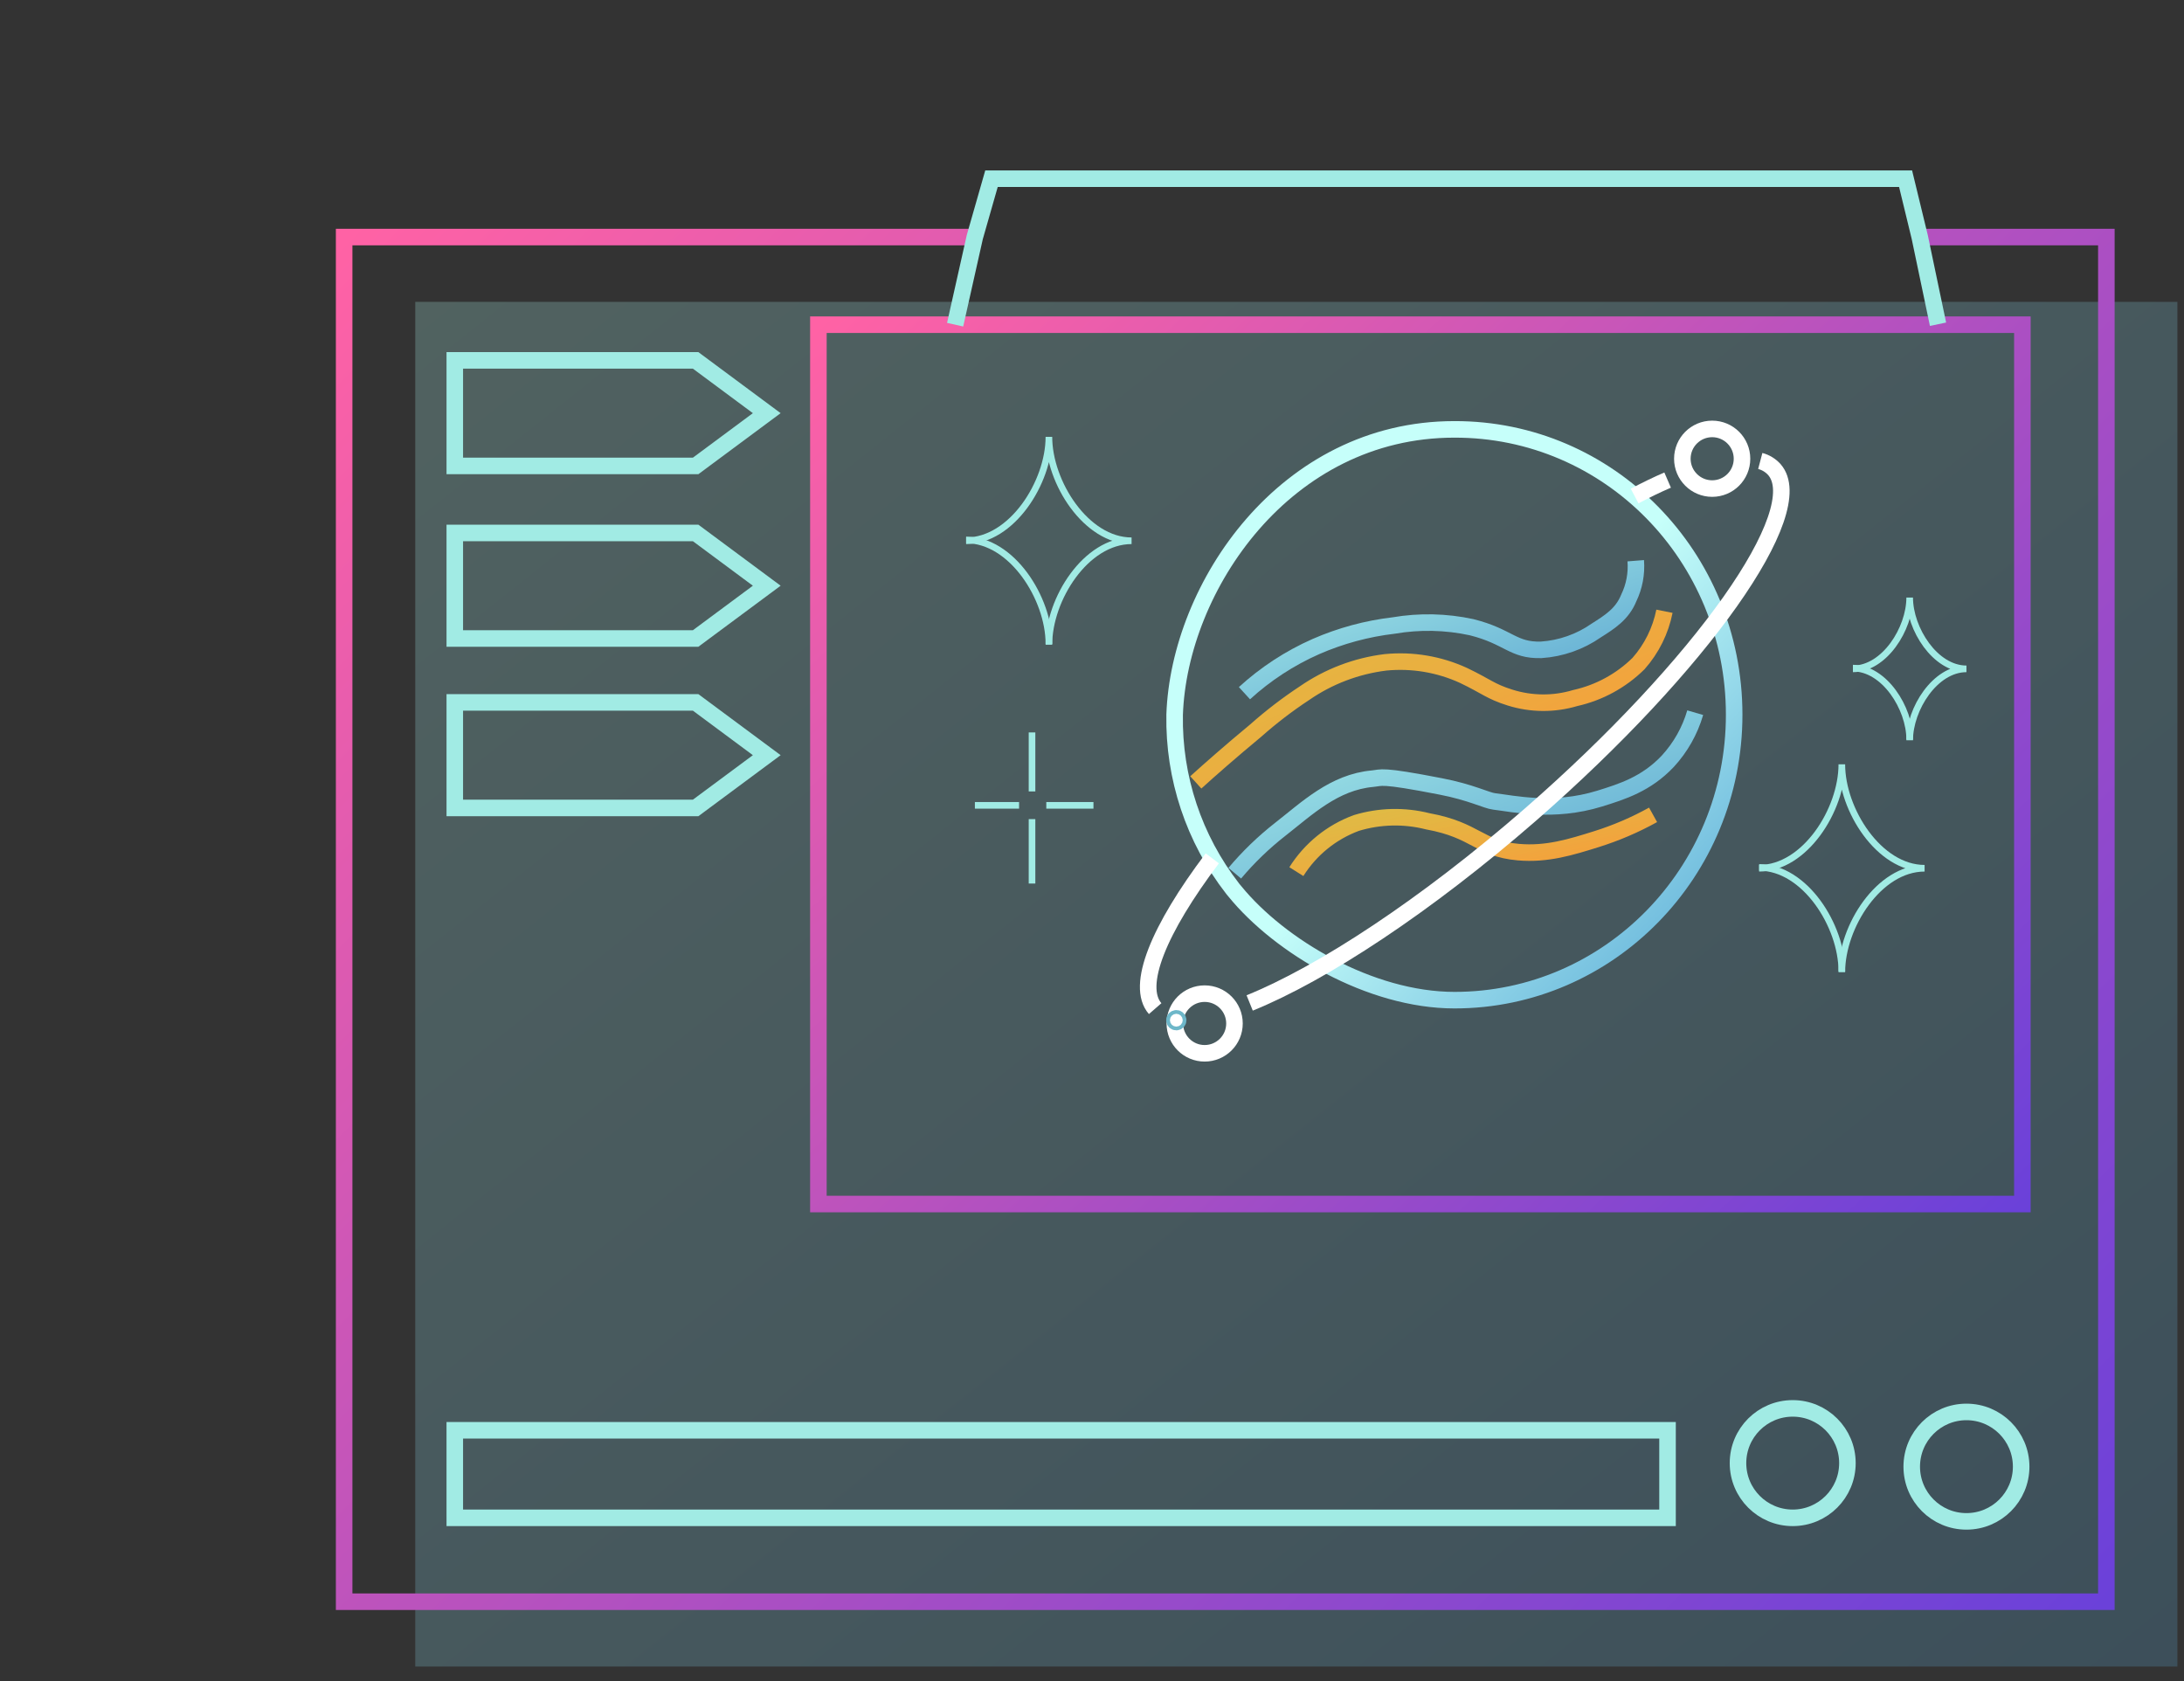 <svg width="330" height="254" viewBox="0 0 330 254" fill="none" xmlns="http://www.w3.org/2000/svg">
<rect x="0" y="0" width="330" height="254" fill="#333333" stroke="none"/>
<path opacity="0.25" d="M329 45.605H62.746V251.778H329V45.605Z" fill="url(#paint0_linear_1339_970)"/>
<path d="M290.072 35.816H318.268V241.989H52V35.816H147.291" stroke="url(#paint1_linear_1339_970)" stroke-width="2.5" stroke-miterlimit="10"/>
<path d="M305.579 49.055H123.658V181.907H305.579V49.055Z" stroke="url(#paint2_linear_1339_970)" stroke-width="2.5" stroke-miterlimit="10"/>
<path d="M144.319 49.055L147.291 35.816L149.812 27H287.932L290.072 35.816L292.833 48.985" stroke="#A1EBE4" stroke-width="2.5" stroke-miterlimit="10"/>
<path d="M262.031 107.982C262.031 131.797 243.103 151.106 219.78 151.106C207.02 151.106 193.359 142.966 186.613 134.699C186.416 134.473 186.261 134.262 186.232 134.234C180.408 126.737 177.322 117.474 177.486 107.982C178.162 88.673 194.176 64.871 219.738 64.871C243.103 64.801 262.031 84.039 262.031 107.982Z" stroke="url(#paint3_linear_1339_970)" stroke-width="2.5" stroke-miterlimit="10"/>
<path d="M183.176 129.684C175.106 140.387 171.543 148.936 174.543 152.387" stroke="white" stroke-width="2.5" stroke-miterlimit="10"/>
<path d="M251.976 72.531C250.389 73.217 248.727 74.019 246.99 74.94" stroke="white" stroke-width="2.5" stroke-miterlimit="10"/>
<path d="M182.021 159.135C184.511 159.135 186.528 157.117 186.528 154.628C186.528 152.139 184.511 150.121 182.021 150.121C179.532 150.121 177.515 152.139 177.515 154.628C177.515 157.117 179.532 159.135 182.021 159.135Z" stroke="white" stroke-width="2.5" stroke-miterlimit="10"/>
<path d="M258.708 73.814C261.197 73.814 263.215 71.797 263.215 69.308C263.215 66.819 261.197 64.801 258.708 64.801C256.219 64.801 254.201 66.819 254.201 69.308C254.201 71.797 256.219 73.814 258.708 73.814Z" stroke="white" stroke-width="2.5" stroke-miterlimit="10"/>
<path d="M177.74 154.415C177.896 154.415 178.022 154.289 178.022 154.133C178.022 153.978 177.896 153.852 177.74 153.852C177.585 153.852 177.458 153.978 177.458 154.133C177.458 154.289 177.585 154.415 177.74 154.415Z" stroke="#6DB7C9" stroke-width="2.5" stroke-miterlimit="10"/>
<path d="M105.11 70.392H68.718V54.449H105.11L115.856 62.421L105.11 70.392Z" stroke="#A1EBE4" stroke-width="2.5" stroke-miterlimit="10"/>
<path d="M105.11 96.462H68.718V80.519H105.11L115.856 88.491L105.11 96.462Z" stroke="#A1EBE4" stroke-width="2.5" stroke-miterlimit="10"/>
<path d="M105.11 122.064H68.718V106.121H105.11L115.856 114.093L105.11 122.064Z" stroke="#A1EBE4" stroke-width="2.5" stroke-miterlimit="10"/>
<path d="M265.806 131.176C272.707 131.176 278.298 122.374 278.298 115.473C278.298 122.374 283.932 131.176 290.805 131.176C283.904 131.176 278.298 139.978 278.298 146.88" stroke="#A1EBE4" stroke-miterlimit="10"/>
<path d="M265.806 131.051C272.707 131.051 278.298 139.853 278.298 146.754" stroke="#A1EBE4" stroke-miterlimit="10"/>
<path d="M145.981 81.7C152.882 81.7 158.488 72.897 158.488 65.996C158.488 72.897 164.121 81.7 170.98 81.7C164.079 81.7 158.488 90.502 158.488 97.403" stroke="#A1EBE4" stroke-miterlimit="10"/>
<path d="M145.981 81.574C152.882 81.574 158.488 90.377 158.488 97.278" stroke="#A1EBE4" stroke-miterlimit="10"/>
<path d="M279.974 101.051C284.721 101.051 288.551 95.01 288.551 90.277C288.551 95.01 292.396 101.051 297.128 101.051C292.396 101.051 288.551 107.093 288.551 111.84" stroke="#A1EBE4" stroke-miterlimit="10"/>
<path d="M279.974 100.941C284.721 100.941 288.551 106.983 288.551 111.73" stroke="#A1EBE4" stroke-miterlimit="10"/>
<path d="M153.981 121.672H147.305" stroke="#A1EBE4" stroke-miterlimit="10"/>
<path d="M165.22 121.672H158.093" stroke="#A1EBE4" stroke-miterlimit="10"/>
<path d="M155.938 123.754V133.486" stroke="#A1EBE4" stroke-miterlimit="10"/>
<path d="M155.938 110.656V119.571" stroke="#A1EBE4" stroke-miterlimit="10"/>
<path d="M188.035 104.728C191.226 101.812 194.87 99.433 198.824 97.686C202.566 96.052 206.528 94.979 210.584 94.503C214.484 93.836 218.476 93.922 222.344 94.757C227.977 96.165 228.583 98.306 232.878 98.179C235.868 97.979 238.746 96.966 241.202 95.249C243.202 93.982 245.117 92.785 246.103 90.348C246.948 88.597 247.312 86.653 247.159 84.715" stroke="url(#paint4_linear_1339_970)" stroke-width="2.5" stroke-miterlimit="10"/>
<path d="M180.684 118.205C182.782 116.304 185.881 113.572 189.754 110.361C192.066 108.309 194.523 106.427 197.105 104.727C200.752 102.205 204.957 100.605 209.358 100.066C213.383 99.674 217.441 100.354 221.118 102.037C224.653 103.727 225.16 104.446 228.16 105.389C231.365 106.398 234.799 106.423 238.019 105.46C241.632 104.655 244.946 102.849 247.582 100.249C249.563 98.008 250.914 95.281 251.497 92.348" stroke="url(#paint5_linear_1339_970)" stroke-width="2.5" stroke-miterlimit="10"/>
<path d="M186.571 131.924C188.622 129.487 190.92 127.268 193.429 125.305C197.457 122.164 201.57 118.164 207.4 117.643C208.809 117.516 208.429 117.009 217.682 118.812C222.301 119.699 224.611 120.953 225.766 121.08C228.583 121.404 234.681 122.826 241.695 120.657C245.103 119.601 248.736 118.46 251.99 115.024C253.924 112.927 255.347 110.411 256.144 107.672" stroke="url(#paint6_linear_1339_970)" stroke-width="2.5" stroke-miterlimit="10"/>
<path d="M195.88 131.686C198.007 128.3 201.197 125.715 204.95 124.335C208.452 123.273 212.176 123.185 215.724 124.081C223.09 125.419 223.456 128.222 229.442 128.743C233.751 129.109 237.329 127.996 241.202 126.785C244.178 125.853 247.051 124.622 249.779 123.109" stroke="url(#paint7_linear_1339_970)" stroke-width="2.5" stroke-miterlimit="10"/>
<path d="M251.962 216.09H68.718V229.315H251.962V216.09Z" stroke="#A1EBE4" stroke-width="2.5" stroke-miterlimit="10"/>
<path d="M270.876 229.316C275.442 229.316 279.143 225.614 279.143 221.048C279.143 216.483 275.442 212.781 270.876 212.781C266.31 212.781 262.609 216.483 262.609 221.048C262.609 225.614 266.31 229.316 270.876 229.316Z" stroke="#A1EBE4" stroke-width="2.5" stroke-miterlimit="10"/>
<path d="M297.128 229.851C301.694 229.851 305.395 226.149 305.395 221.584C305.395 217.018 301.694 213.316 297.128 213.316C292.562 213.316 288.861 217.018 288.861 221.584C288.861 226.149 292.562 229.851 297.128 229.851Z" stroke="#A1EBE4" stroke-width="2.5" stroke-miterlimit="10"/>
<path d="M188.824 151.528C199.838 147.063 215.471 136.81 231.273 123.05C257.102 100.516 273.594 77.193 268.102 70.94C267.534 70.31 266.795 69.86 265.975 69.644" stroke="white" stroke-width="2.5" stroke-miterlimit="10"/>
<defs>
<linearGradient id="paint0_linear_1339_970" x1="62.746" y1="45.605" x2="293.501" y2="335.595" gradientUnits="userSpaceOnUse">
<stop stop-color="#ABF0EA"/>
<stop offset="1" stop-color="#4F9ACD"/>
</linearGradient>
<linearGradient id="paint1_linear_1339_970" x1="52" y1="35.816" x2="457.454" y2="444.219" gradientUnits="userSpaceOnUse">
<stop stop-color="#FF62A5"/>
<stop offset="1" stop-color="#0029FF"/>
</linearGradient>
<linearGradient id="paint2_linear_1339_970" x1="123.658" y1="49.055" x2="384.365" y2="327.489" gradientUnits="userSpaceOnUse">
<stop stop-color="#FF62A5"/>
<stop offset="1" stop-color="#0029FF"/>
</linearGradient>
<linearGradient id="paint3_linear_1339_970" x1="177.48" y1="64.871" x2="276.419" y2="159.27" gradientUnits="userSpaceOnUse">
<stop offset="0.458" stop-color="#C6FFFA"/>
<stop offset="1" stop-color="#368ECA"/>
</linearGradient>
<linearGradient id="paint4_linear_1339_970" x1="188.035" y1="84.715" x2="202.294" y2="125.731" gradientUnits="userSpaceOnUse">
<stop stop-color="#ABF0EA"/>
<stop offset="1" stop-color="#4F9ACD"/>
</linearGradient>
<linearGradient id="paint5_linear_1339_970" x1="180.684" y1="92.348" x2="219.74" y2="175.768" gradientUnits="userSpaceOnUse">
<stop stop-color="#FCD140" stop-opacity="0.83"/>
<stop offset="0.66" stop-color="#FE9138"/>
</linearGradient>
<linearGradient id="paint6_linear_1339_970" x1="186.571" y1="107.672" x2="204.257" y2="157.047" gradientUnits="userSpaceOnUse">
<stop stop-color="#ABF0EA"/>
<stop offset="1" stop-color="#4F9ACD"/>
</linearGradient>
<linearGradient id="paint7_linear_1339_970" x1="195.88" y1="123.109" x2="202.488" y2="155.497" gradientUnits="userSpaceOnUse">
<stop stop-color="#FCD140" stop-opacity="0.83"/>
<stop offset="0.66" stop-color="#FE9138"/>
</linearGradient>
</defs>
</svg>
